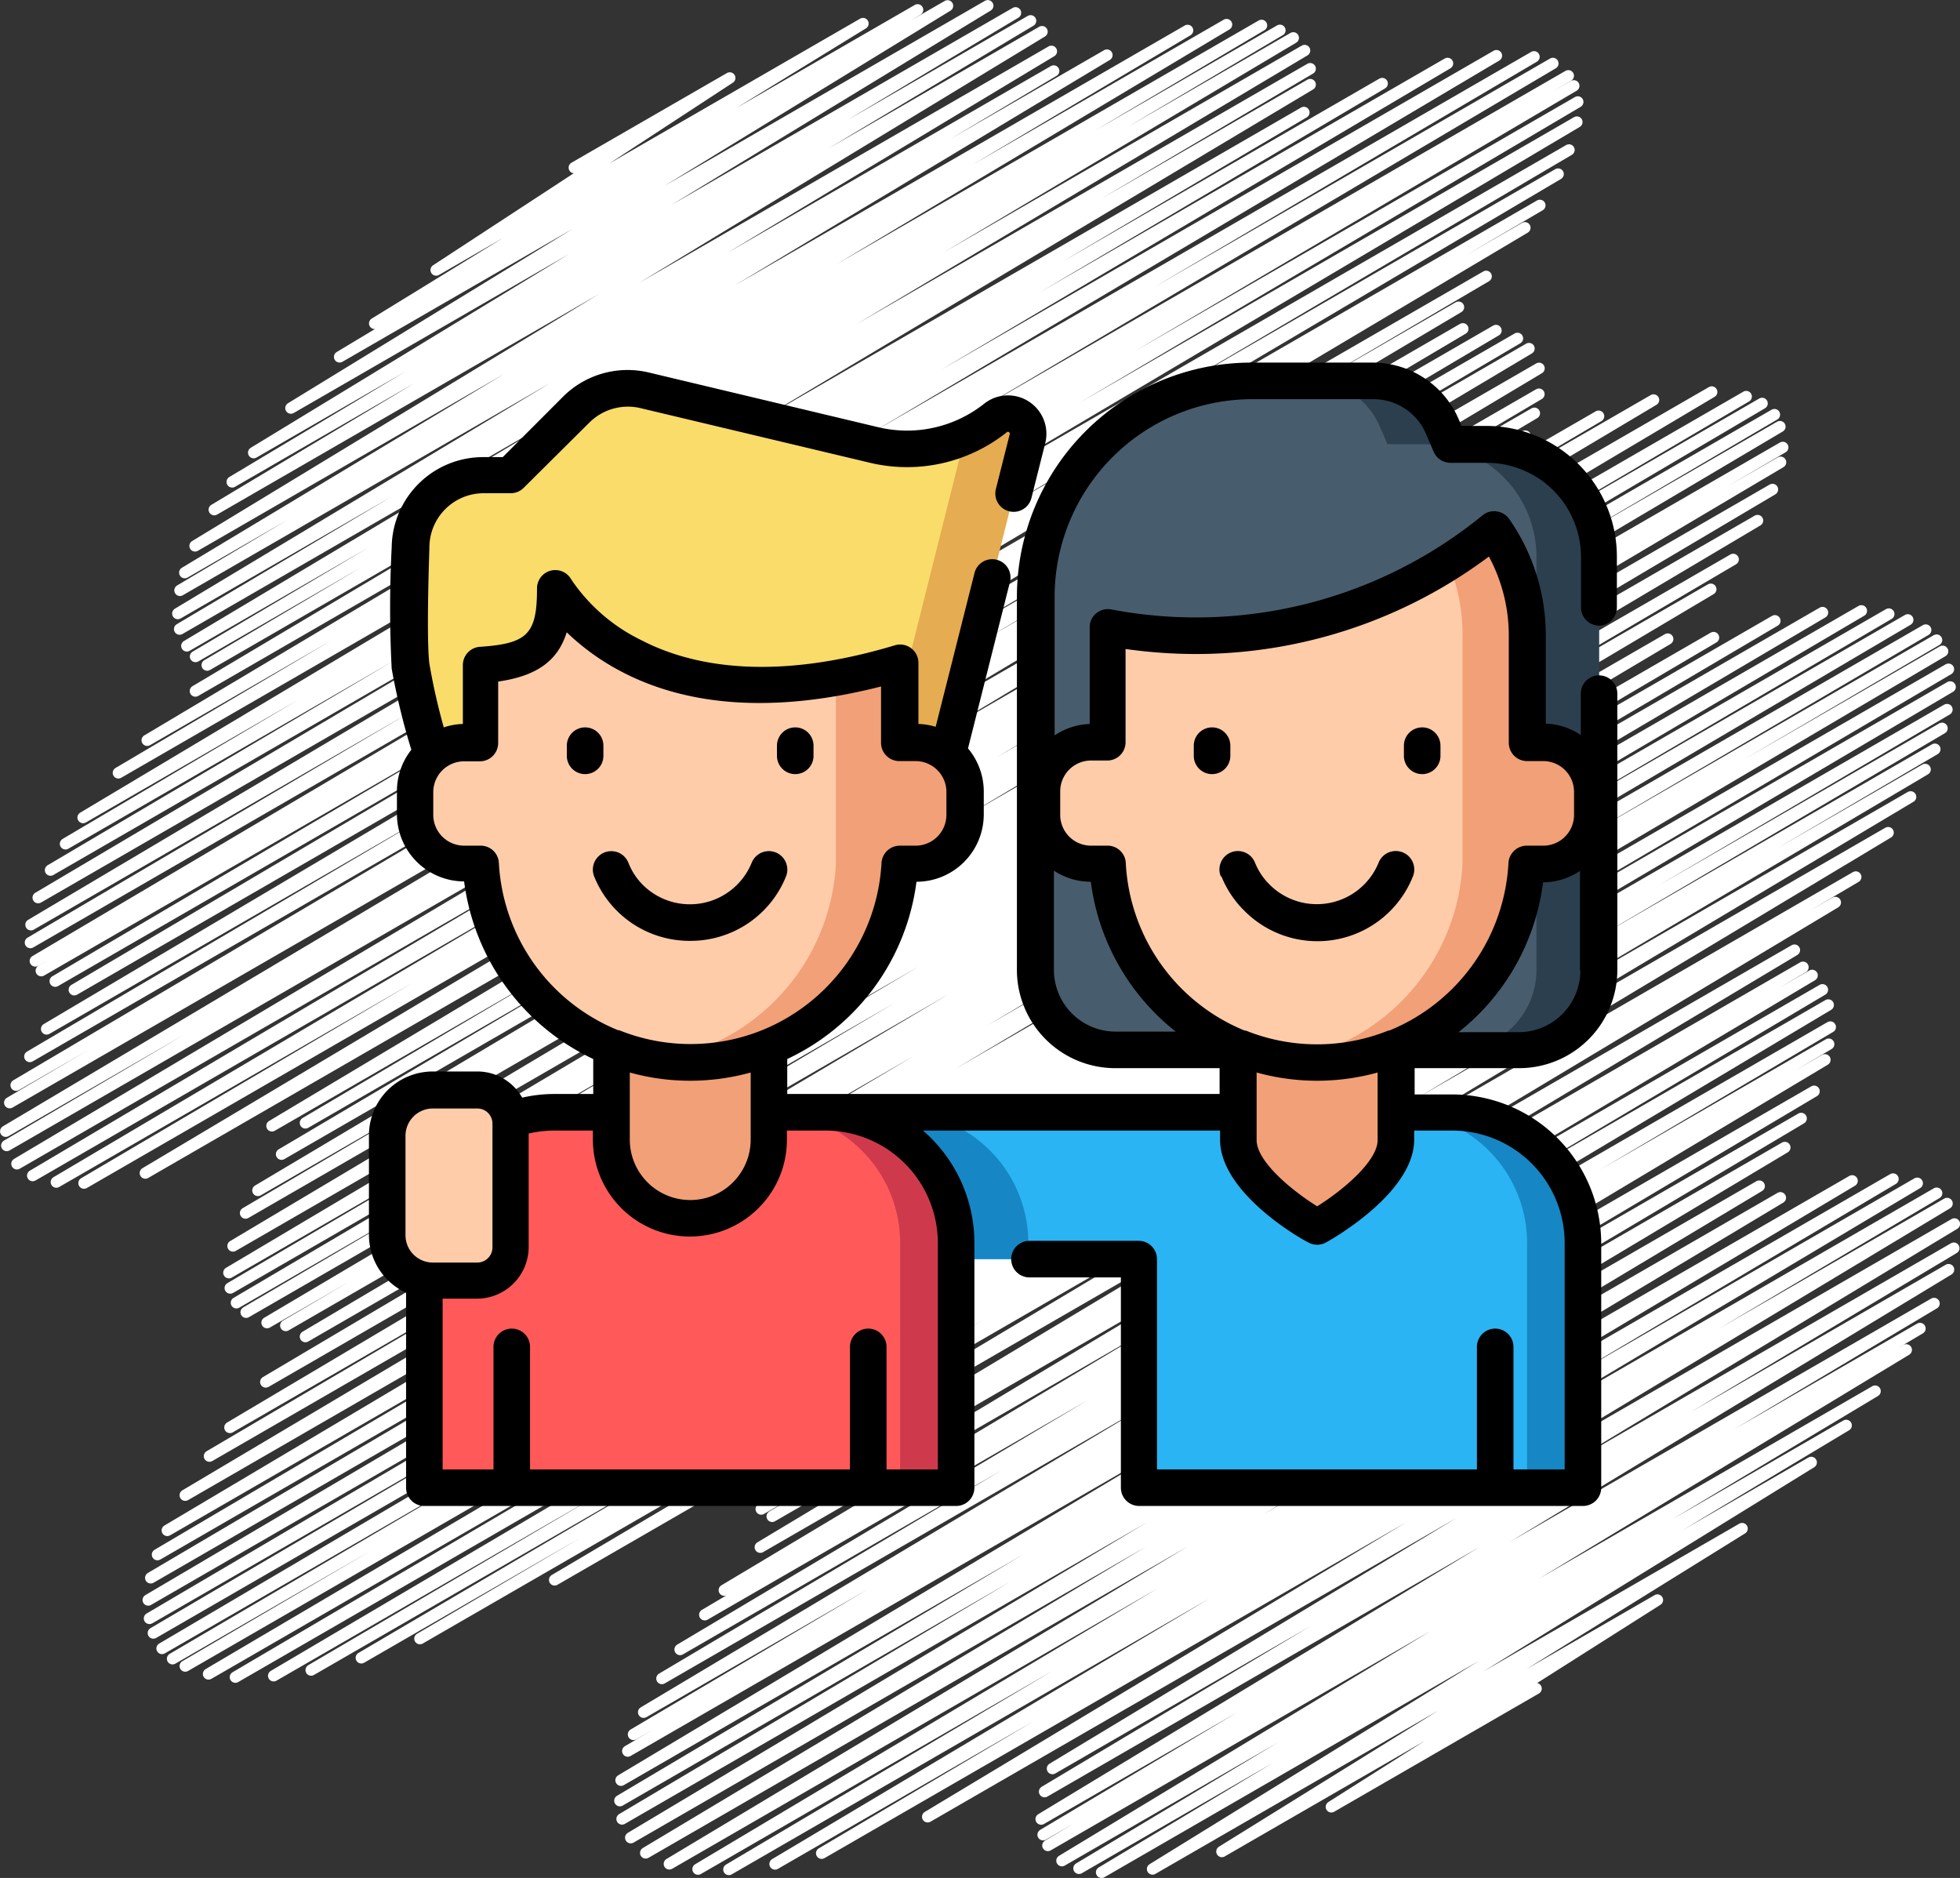 <svg xmlns="http://www.w3.org/2000/svg" viewBox="0 0 171.54 164.33"><rect x="0" y="0" width="171.54" height="164.33" fill="#333333" stroke="none"/><defs><style>.cls-1{fill:none;stroke:#fff;stroke-linecap:round;stroke-linejoin:round;stroke-width:0.99px;}.cls-2{fill:#475d6d;}.cls-3{fill:#2c3f4f;}.cls-4{fill:#f9dc6a;}.cls-5{fill:#e5ac51;}.cls-6{fill:#2bb4f3;}.cls-7{fill:#1687c4;}.cls-8{fill:#f2a077;}.cls-9{fill:#fca;}.cls-10{fill:#ff5a59;}.cls-11{fill:#ce3a4c;}</style></defs><title>participantes cifras</title><g id="Capa_2" data-name="Capa 2"><g id="Capa_1-2" data-name="Capa 1"><polyline class="cls-1" points="50.26 14.67 63.87 6.82 38.17 23.63 75.53 2.06 32.79 28.3 80.31 0.86 29.72 31.23 82.93 0.51 25.46 35.71 86.45 0.5 22.2 39.61 88.88 1.12 20.32 42.17 90.2 1.82 18.75 44.6 91.2 2.77 17.07 47.77 92.02 4.49 16.17 50.11 92.22 6.21 15.75 51.66 96.88 4.82 15.56 53.69 103.94 2.66 15.72 55.05 107.35 2.15 16.35 56.52 110.41 2.22 17.11 57.45 112.02 2.65 18.13 58.2 113.19 3.31 17.1 60.47 114.18 4.42 12.88 64.78 114.67 6.01 10.36 67.63 114.67 7.4 7.27 71.54 114.12 9.84 5.73 73.84 120.97 7.31 4.42 76.14 126.69 5.55 3.34 78.55 130.97 4.87 2.71 80.92 134.26 4.97 2.66 82.48 135.91 5.55 3.09 84.09 137.26 6.63 3.61 84.94 137.74 7.51 4.83 85.86 138.09 8.92 6.5 86.61 138.01 10.68 4.08 90.04 137.32 13.12 2.61 92.45 136.37 15.23 1.41 94.96 134.77 17.97 0.85 96.49 133.46 19.93 0.5 98.99 130.07 24.18 0.59 100.24 127.65 26.88 1.48 101.84 128.03 28.77 2.86 102.87 130.93 28.92 4.93 103.44 132.81 29.61 7.35 103.53 133.82 30.5 12.72 102.65 134.7 32.23 23.8 98.52 134.69 34.49 26.73 98.26 134.29 36.16 24.64 101 133.49 38.16 22.57 104.17 139.91 36.42 21.49 106.15 144.72 35 20.39 109.03 149.81 34.3 20.03 111.37 152.83 34.7 20.15 112.71 154.22 35.3 20.69 114 155.3 36.28 21.54 114.83 155.78 37.33 23.37 115.74 156.03 39.15 25.01 115.99 155.84 40.45 26.73 116.96 155.13 42.83 23.26 120.93 153.82 45.55 20.12 124.91 151.69 48.95 18.33 127.42 149.73 51.56 16.21 130.84 145.96 55.92 14.64 133.92 149.97 55.79 13.78 136.04 155.34 54.32 13.19 138.07 159.51 53.6 12.97 140.01 162.91 53.45 13.08 141.62 165.31 53.73 13.42 142.9 166.97 54.24 14.18 144.25 168.54 55.13 15.1 145.15 169.49 56.01 16.21 145.79 170.02 56.99 18.25 146.48 170.53 58.56 20.6 146.76 170.68 60.11 23.95 146.64 170.4 62.09 27.23 146.14 169.97 63.73 31.62 145.07 169.34 65.56 36.75 143.39 168.49 67.33 48.54 138.25 167.22 69.73 65.36 130.53 165.25 72.86 66.62 132.05 162.42 76.74 67.58 132.69 160.63 78.97 66.54 135.39 157.05 83.14 63.39 139.15 157.8 84.64 61.68 141.3 158.6 85.35 59.52 144.34 159.5 86.61 57.93 146.88 160.01 87.94 56.33 149.83 160.19 89.87 55.44 151.77 160.05 91.37 54.94 153.23 159.72 92.74 54.35 155.78 158.77 95.49 54.25 157.57 157.64 97.87 54.44 159.17 156.21 100.41 55.2 160.81 153.97 103.79 56.51 162.14 155.82 104.81 58.58 163.1 162.1 103.33 61.09 163.56 165.68 103.17 63.79 163.59 167.8 103.54 67.83 163.11 169.5 104.41 71.91 162.17 170.41 105.31 81.19 158.98 171.05 107.1 92.11 154.76 171 109.22 91.42 156.78 170.54 111.1 91.12 159.18 169.27 114.06 91.29 160.55 168.04 116.25 91.71 161.49 166.84 118.12 92.94 162.82 164.11 121.73 94.43 163.49 161.58 124.73 96.41 163.84 158.52 127.97 100.87 163.55 152.47 133.76 106.94 162.02 145.06 140.01 116.52 158.11 134.44 147.76"/><path class="cls-2" d="M109.53,33.33h10.61a6.59,6.59,0,0,1,6,4l.68,1.57h3.21a9.83,9.83,0,0,1,9.83,9.84V84.88a7,7,0,0,1-7,7H97.63a7,7,0,0,1-7-7V52.21A18.88,18.88,0,0,1,109.53,33.33Z"/><path class="cls-3" d="M130.08,38.87h-3.21l-.68-1.57a6.59,6.59,0,0,0-6-4h-5.5a6.61,6.61,0,0,1,6.06,4l.68,1.57h3.2a9.84,9.84,0,0,1,9.84,9.84V84.88a7,7,0,0,1-7,7h5.49a7,7,0,0,0,7-7V48.71A9.83,9.83,0,0,0,130.08,38.87Z"/><path class="cls-4" d="M76.51,38.93,56.39,34.15a6.37,6.37,0,0,0-6,1.68L44.7,41.56H42.28a6.35,6.35,0,0,0-6.35,6.35s-.32,7.79,0,10.36c.38,3.06,3,11.94,3,11.94H81.87l8-31.83a1.77,1.77,0,0,0-2.81-1.81h0A12.36,12.36,0,0,1,76.51,38.93Z"/><path class="cls-5" d="M87.11,36.57h0a12.49,12.49,0,0,1-2.7,1.64l0,.17-8,31.83h5.54l8-31.83A1.77,1.77,0,0,0,87.11,36.57Z"/><path class="cls-6" d="M127.1,97.33H42v12.85H99.7v20h38.84V108.77A11.44,11.44,0,0,0,127.1,97.33Z"/><path class="cls-7" d="M127.1,97.33h-4.89a11.44,11.44,0,0,1,11.44,11.44v21.41h4.89V108.77A11.44,11.44,0,0,0,127.1,97.33Z"/><path class="cls-7" d="M90,110.18v-1.41A11.44,11.44,0,0,0,78.53,97.33H54.88a11.44,11.44,0,0,0-11.44,11.44v1.41Z"/><path class="cls-8" d="M108.38,85.83V99.72c0,3.81,6.9,7.65,6.9,7.65s6.89-3.84,6.89-7.65V85.83Z"/><path class="cls-9" d="M139.36,69.24v2a4.28,4.28,0,0,1-4.28,4.29h-1.46a18.37,18.37,0,0,1-21.15,17.19h0A18.37,18.37,0,0,1,96.94,75.56H95.48a4.29,4.29,0,0,1-4.29-4.29v-2A4.29,4.29,0,0,1,95.48,65h1.43V55.64c0-.25,0-.5,0-.74a41.44,41.44,0,0,0,7.77.73,40.76,40.76,0,0,0,22-6.4,38.2,38.2,0,0,0,4-2.9,16.24,16.24,0,0,1,2.92,9.31V65h1.43A4.28,4.28,0,0,1,139.36,69.24Z"/><path class="cls-8" d="M135.08,65h-1.43v-3.8h0V55.24a16.21,16.21,0,0,0-2.91-8.91,38.2,38.2,0,0,1-4,2.9A16.28,16.28,0,0,1,128,55.64V65l0,10.61a18.38,18.38,0,0,1-15.53,17.19,18.38,18.38,0,0,0,20.78-14.33h0c.09-.45.17-.92.24-1.39v0c0-.2,0-.4.07-.61,0-.05,0-.1,0-.15,0-.22,0-.44.05-.66h1.46a4.28,4.28,0,0,0,4.28-4.29v-2A4.28,4.28,0,0,0,135.08,65Z"/><path class="cls-10" d="M83.68,130.18H37.14V108.77A11.44,11.44,0,0,1,48.58,97.33H72.23a11.45,11.45,0,0,1,11.45,11.44Z"/><path class="cls-11" d="M72.23,97.33H67.34a11.44,11.44,0,0,1,11.44,11.44v21.41h4.9V108.77A11.45,11.45,0,0,0,72.23,97.33Z"/><path class="cls-8" d="M53.52,85.83V99.72a6.89,6.89,0,0,0,6.89,6.9h0a6.89,6.89,0,0,0,6.89-6.9V85.83Z"/><path class="cls-9" d="M84.5,69.24v2a4.29,4.29,0,0,1-4.29,4.29H78.75a18.26,18.26,0,0,1-3.14,9.35h0a18.52,18.52,0,0,1-18,7.83h0A18.37,18.37,0,0,1,42.07,75.56H40.61a4.29,4.29,0,0,1-4.29-4.29v-2A4.29,4.29,0,0,1,40.61,65H42V58.2c4.93-.34,6.52-1.85,6.52-6.71,0,0,6.27,11.17,24.6,7.84A49.19,49.19,0,0,0,78.78,58v7h1.43A4.29,4.29,0,0,1,84.5,69.24Z"/><path class="cls-8" d="M80.21,65H78.78V58a49.19,49.19,0,0,1-5.62,1.38V65l0,10.61A18.35,18.35,0,0,1,57.6,92.75a18.55,18.55,0,0,0,18-7.83h0a17.51,17.51,0,0,0,2.85-7h0c.09-.53.17-1.07.22-1.62v-.06c0-.23,0-.46,0-.69h1.46a4.29,4.29,0,0,0,4.29-4.29v-2A4.29,4.29,0,0,0,80.21,65Z"/><path class="cls-9" d="M41.77,112H37.88a4,4,0,0,1-4-4V99.34a4,4,0,0,1,4-4h3.89a2.93,2.93,0,0,1,2.93,2.93v10.82A2.93,2.93,0,0,1,41.77,112Z"/><path d="M106.9,76.69a8.84,8.84,0,0,0,2,3,9,9,0,0,0,14.76-3,1.6,1.6,0,1,0-3-1.21,5.84,5.84,0,0,1-9.54,1.93,5.62,5.62,0,0,1-1.28-1.92,1.6,1.6,0,0,0-3,1.19Z"/><path d="M106.08,67.74a1.6,1.6,0,0,0,1.6-1.6v-.89a1.6,1.6,0,0,0-3.2,0v.89A1.6,1.6,0,0,0,106.08,67.74Z"/><path d="M124.47,67.74a1.6,1.6,0,0,0,1.6-1.6v-.89a1.6,1.6,0,1,0-3.2,0v.89A1.6,1.6,0,0,0,124.47,67.74Z"/><path d="M60.41,82.33a9,9,0,0,0,8.38-5.63,1.6,1.6,0,0,0-3-1.21,5.84,5.84,0,0,1-9.54,1.93A5.62,5.62,0,0,1,55,75.5a1.6,1.6,0,1,0-3,1.19,9,9,0,0,0,8.38,5.64Z"/><path d="M52.81,66.14v-.89a1.6,1.6,0,0,0-3.2,0v.89a1.6,1.6,0,1,0,3.2,0Z"/><path d="M69.6,67.74a1.6,1.6,0,0,0,1.6-1.6v-.89a1.6,1.6,0,0,0-3.2,0v.89A1.6,1.6,0,0,0,69.6,67.74Z"/><path d="M139.91,54.75a1.6,1.6,0,0,0,1.6-1.6V48.71a11.45,11.45,0,0,0-11.43-11.44h-2.16l-.26-.6a8.19,8.19,0,0,0-7.52-4.94H109.53A20.51,20.51,0,0,0,89,52.21V84.88a8.61,8.61,0,0,0,8.59,8.59h9.15v2.26H68.9V92.67A19.94,19.94,0,0,0,80.21,77.16a5.9,5.9,0,0,0,5.89-5.89v-2a5.87,5.87,0,0,0-1.38-3.78L88.4,50.89a1.6,1.6,0,0,0-3.1-.79L81.89,63.6a5.82,5.82,0,0,0-1.51-.25V58a1.6,1.6,0,0,0-2.07-1.53C69.54,59.11,61.86,59,56.09,56A15.6,15.6,0,0,1,50,50.71a1.6,1.6,0,0,0-3,.79c0,4-.84,4.82-5,5.1a1.6,1.6,0,0,0-1.49,1.6v5.15a5.8,5.8,0,0,0-1.67.3,54.74,54.74,0,0,1-1.26-5.57c-.25-2-.07-8,0-10.1,0,0,0,0,0-.07a4.75,4.75,0,0,1,4.75-4.75H44.7a1.59,1.59,0,0,0,1.13-.47L51.56,37A4.78,4.78,0,0,1,56,35.7l20.12,4.79a14,14,0,0,0,12-2.67.14.14,0,0,1,.19,0c.09.07.08.13.06.18l-1.21,4.79a1.6,1.6,0,0,0,3.11.79l1.21-4.8a3.36,3.36,0,0,0-5.35-3.45,10.85,10.85,0,0,1-6.74,2.35,11.09,11.09,0,0,1-2.5-.29L56.76,32.59a8,8,0,0,0-7.47,2.11L44,40H42.28a8,8,0,0,0-8,7.91,102.6,102.6,0,0,0,0,10.6A59.68,59.68,0,0,0,36,65.61a5.83,5.83,0,0,0-1.26,3.63v2a5.9,5.9,0,0,0,5.88,5.89A20,20,0,0,0,51.92,92.67v3.06H48.58a12.65,12.65,0,0,0-2.88.32,4.51,4.51,0,0,0-3.93-2.29H37.88a5.59,5.59,0,0,0-5.59,5.58v8.71a5.57,5.57,0,0,0,3.25,5.07v17.06a1.6,1.6,0,0,0,1.6,1.6H83.68a1.6,1.6,0,0,0,1.6-1.6V108.77a13,13,0,0,0-4.5-9.84h26v.79c0,4.62,6.93,8.61,7.72,9a1.62,1.62,0,0,0,1.56,0c.79-.44,7.71-4.43,7.71-9v-.79h3.33a9.85,9.85,0,0,1,9.84,9.84v19.81h-4.48V117.86a1.6,1.6,0,0,0-3.2,0v10.72h-28v-18.4a1.6,1.6,0,0,0-1.6-1.6H90.1a1.6,1.6,0,1,0,0,3.2h8v18.4a1.6,1.6,0,0,0,1.6,1.6h38.84a1.6,1.6,0,0,0,1.6-1.6V108.77a13.06,13.06,0,0,0-13-13h-3.33V93.47h9.16a8.6,8.6,0,0,0,8.58-8.59V60.7a1.6,1.6,0,1,0-3.2,0v3.62a5.84,5.84,0,0,0-3.06-1V55.64a17.83,17.83,0,0,0-3.2-10.22,1.61,1.61,0,0,0-1.1-.67,1.56,1.56,0,0,0-1.23.34,39.63,39.63,0,0,1-32.49,8.24,1.58,1.58,0,0,0-1.29.31,1.55,1.55,0,0,0-.61,1.17c0,.26,0,.53,0,.83v7.71a5.9,5.9,0,0,0-3.07,1V52.21a17.31,17.31,0,0,1,17.29-17.28h10.61a5,5,0,0,1,4.59,3l.67,1.57a1.62,1.62,0,0,0,1.47,1h3.21a8.25,8.25,0,0,1,8.23,8.24v4.44A1.6,1.6,0,0,0,139.91,54.75ZM43.66,75.48A1.59,1.59,0,0,0,42.07,74H40.61a2.7,2.7,0,0,1-2.69-2.69v-2a2.7,2.7,0,0,1,2.69-2.69H42a1.6,1.6,0,0,0,1.6-1.6V59.64c3.34-.48,5.21-1.78,6-4.31a20.76,20.76,0,0,0,4.75,3.42c7.47,3.93,16.17,3,22.76,1.32V65a1.6,1.6,0,0,0,1.6,1.6h1.43a2.7,2.7,0,0,1,2.69,2.69v2A2.7,2.7,0,0,1,80.21,74H78.75a1.61,1.61,0,0,0-1.6,1.52A16.79,16.79,0,0,1,66.69,90.15h0a16.75,16.75,0,0,1-12.5,0l-.09,0A16.77,16.77,0,0,1,43.66,75.48ZM60.41,94.57a19.86,19.86,0,0,0,5.29-.72v5.87a5.29,5.29,0,1,1-10.58,0V93.85A19.64,19.64,0,0,0,60.41,94.57ZM35.49,99.34A2.39,2.39,0,0,1,37.88,97h3.89a1.32,1.32,0,0,1,1.33,1.33v10.82a1.33,1.33,0,0,1-1.33,1.33H37.88a2.39,2.39,0,0,1-2.39-2.39Zm46.59,9.43v19.81H77.59V117.86a1.6,1.6,0,0,0-3.2,0v10.72h-28V117.86a1.6,1.6,0,0,0-3.2,0v10.72H38.74V113.64h3a4.53,4.53,0,0,0,4.53-4.53V99.19a10.22,10.22,0,0,1,2.28-.26h3.34v.79a8.49,8.49,0,0,0,14.49,6,8.42,8.42,0,0,0,2.49-6v-.79h3.34A9.85,9.85,0,0,1,82.08,108.77Zm38.49-9c0,1.78-2.88,4.28-5.29,5.79-2.42-1.51-5.3-4-5.3-5.79V93.85a19.83,19.83,0,0,0,10.59,0Zm17.74-14.84a5.39,5.39,0,0,1-5.38,5.39h-5.28c.49-.38.95-.79,1.4-1.21a19.91,19.91,0,0,0,6-11.9,5.88,5.88,0,0,0,3.23-1v8.69ZM92.79,69.24a2.7,2.7,0,0,1,2.69-2.69h1.43a1.6,1.6,0,0,0,1.6-1.6V56.79a44,44,0,0,0,6.19.44,42.81,42.81,0,0,0,25.61-8.53,14.61,14.61,0,0,1,1.74,6.94V65a1.6,1.6,0,0,0,1.6,1.6h1.43a2.69,2.69,0,0,1,2.68,2.69v2A2.69,2.69,0,0,1,135.08,74h-1.46a1.61,1.61,0,0,0-1.6,1.52,16.8,16.8,0,0,1-10.43,14.66l-.08,0a16.76,16.76,0,0,1-12.48,0l-.1,0a16.77,16.77,0,0,1-10.4-14.65A1.59,1.59,0,0,0,96.94,74H95.48a2.7,2.7,0,0,1-2.69-2.69v-2Zm2.68,7.92a19.94,19.94,0,0,0,7.43,13.11H97.63a5.4,5.4,0,0,1-5.39-5.39V76.19A5.88,5.88,0,0,0,95.47,77.16Z"/></g></g></svg>
